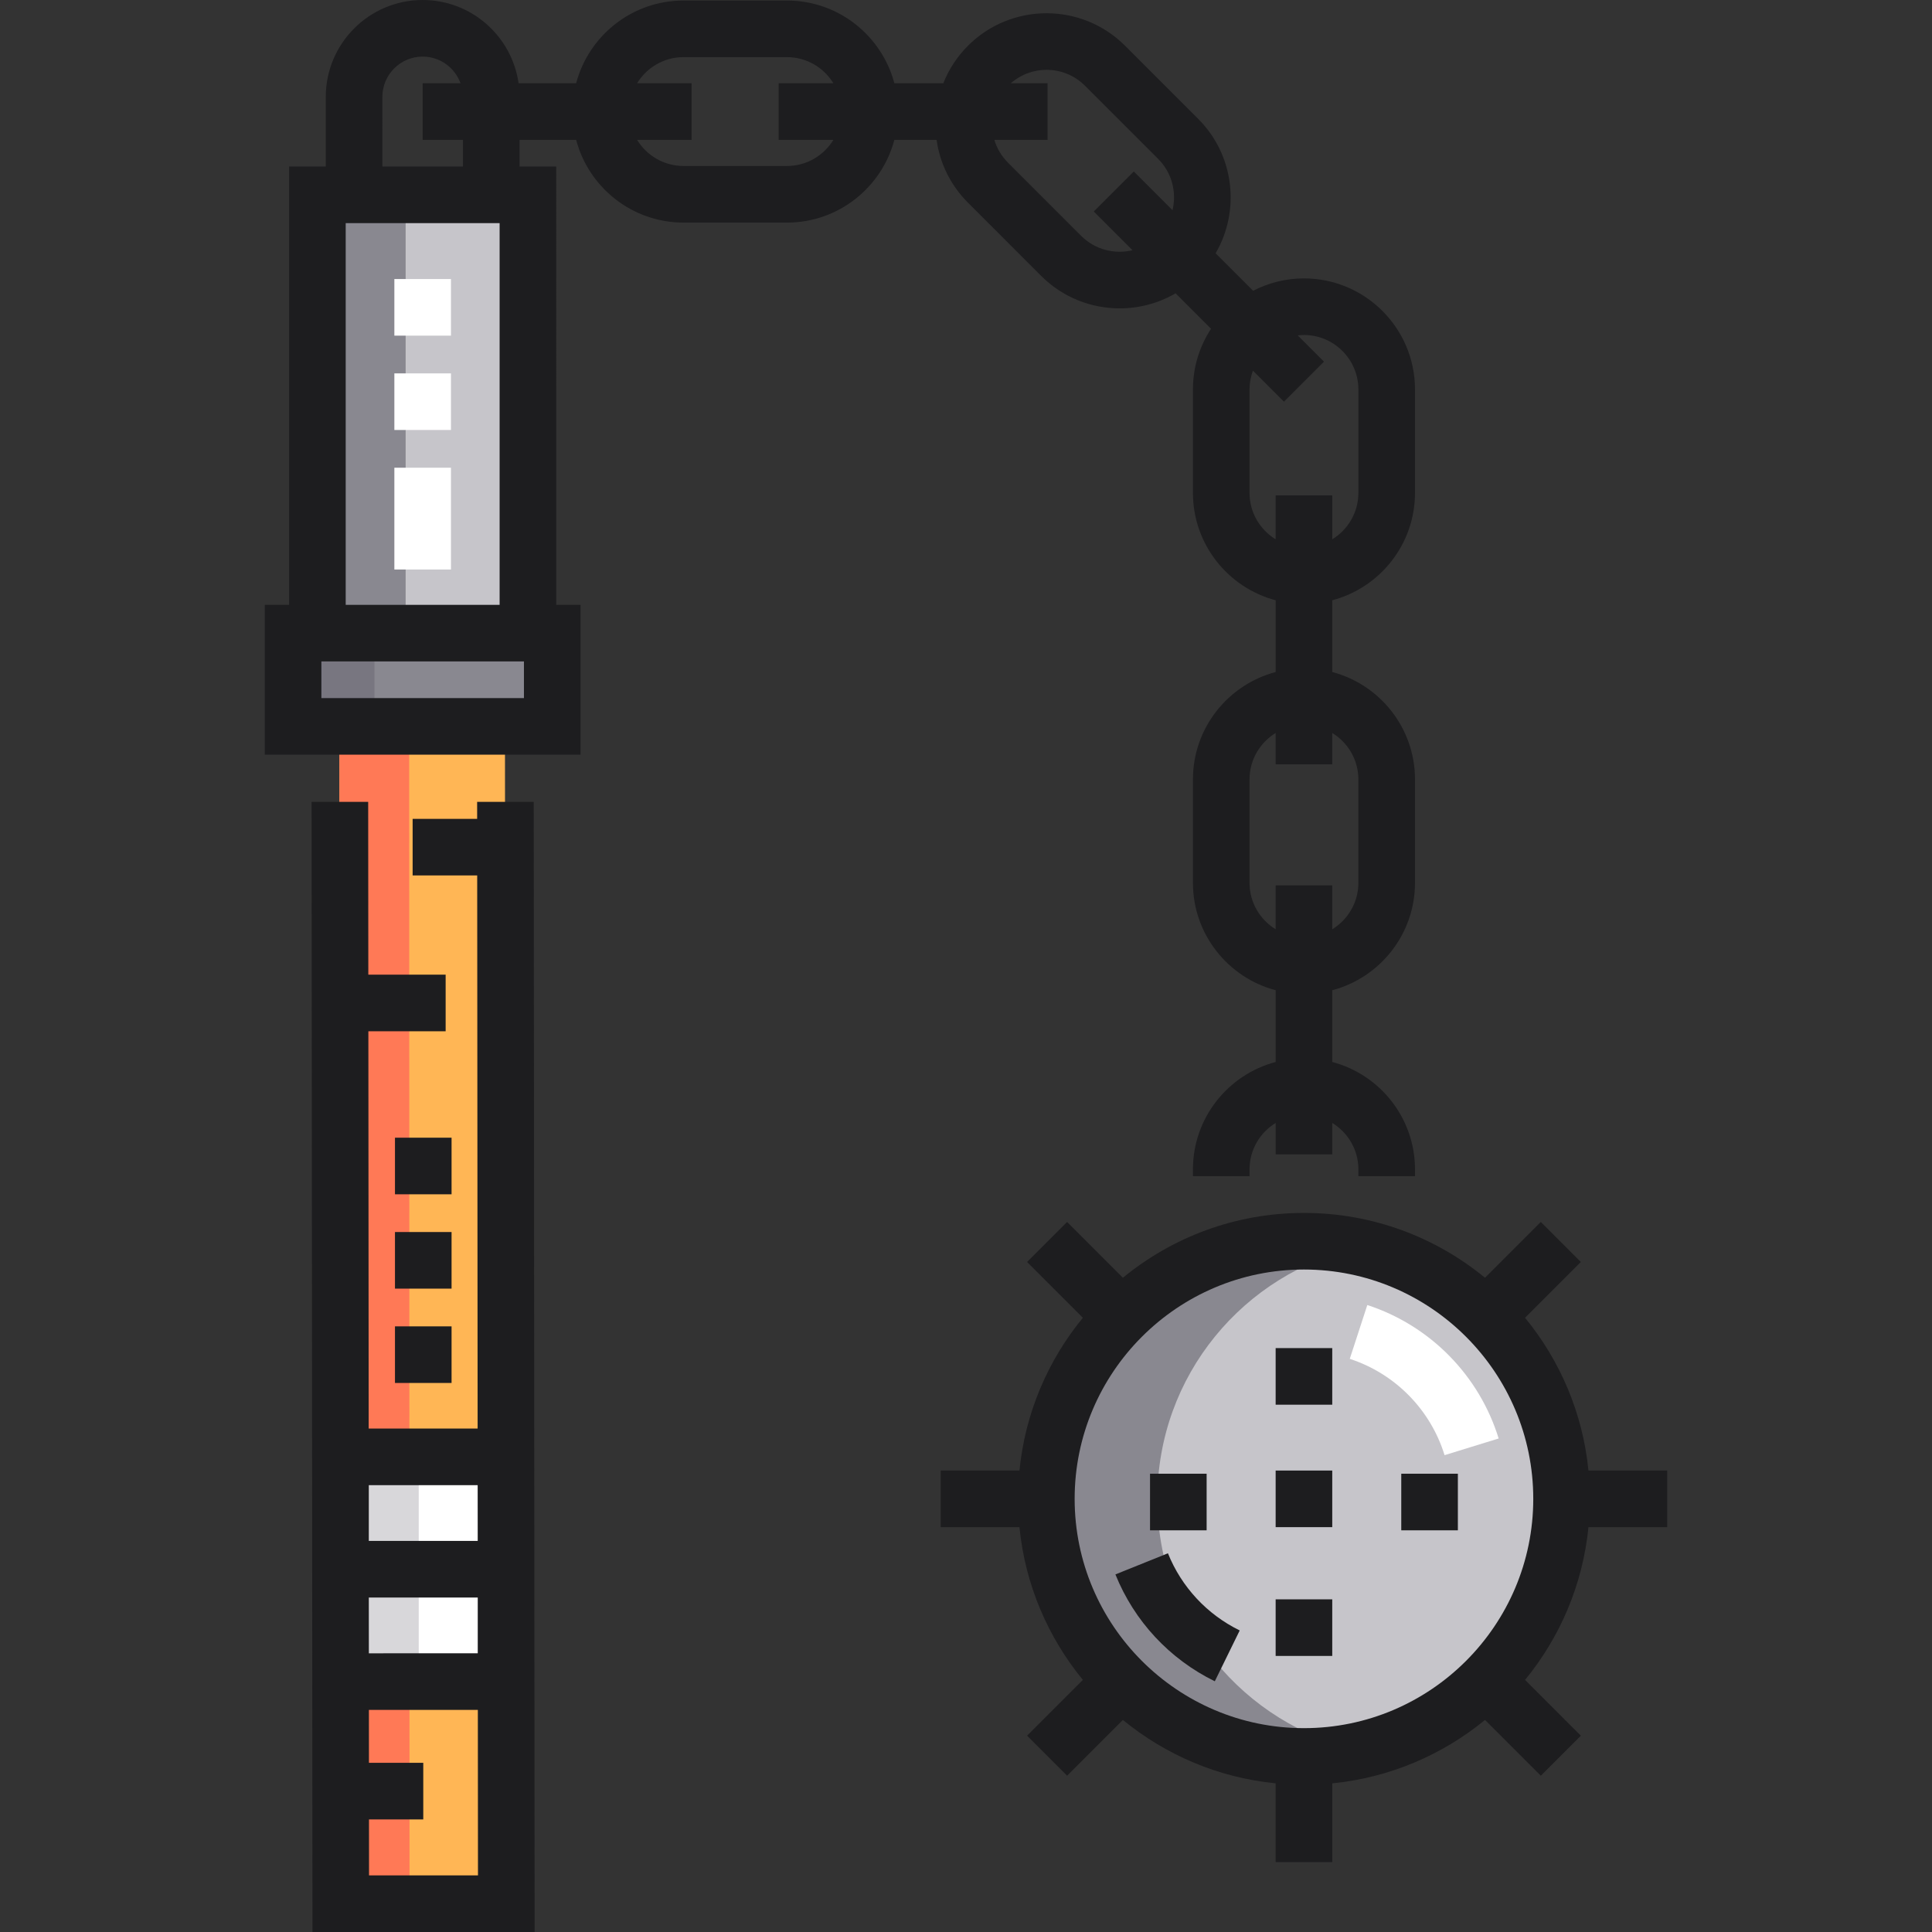 <?xml version="1.0" encoding="iso-8859-1"?>
<!-- Generator: Adobe Illustrator 19.0.0, SVG Export Plug-In . SVG Version: 6.00 Build 0)  -->
<svg version="1.1" id="Capa_1" xmlns="http://www.w3.org/2000/svg" xmlns:xlink="http://www.w3.org/1999/xlink" x="0px" y="0px"
	 viewBox="0 0 512 512" style="enable-background:new 0 0 512 512;" xml:space="preserve">
<rect x="0" y="0" width="512" height="512" fill="#333333" stroke="none"/>
<polygon style="fill:#FFB655;" points="134.049,504.5 90.177,504.5 89.948,192.5 133.82,192.5 "/>
<rect x="83.99" y="51.63" style="fill:#C6C5CA;" width="55.788" height="116.16"/>
<polygon style="fill:#FF7956;" points="108.533,504.5 90.044,504.5 89.948,192.5 108.436,192.5 "/>
<g>
	<rect x="83.99" y="51.63" style="fill:#898890;" width="23.51" height="116.16"/>
	<rect x="77.54" y="167.79" style="fill:#898890;" width="68.68" height="24.714"/>
</g>
<rect x="77.54" y="167.79" style="fill:#787680;" width="21.697" height="24.714"/>
<rect x="90.11" y="386.08" style="fill:#FFFFFF;" width="43.873" height="59.56"/>
<rect x="90.11" y="386.08" style="fill:#D8D7DA;" width="20.859" height="59.56"/>
<circle style="fill:#C6C5CA;" cx="345.44" cy="397.21" r="68.27"/>
<path style="fill:#898890;" d="M306.715,397.208c0-32.629,22.897-59.895,53.496-66.648c-4.759-1.051-9.699-1.621-14.774-1.621
	c-37.704,0-68.27,30.565-68.27,68.27s30.565,68.27,68.27,68.27c5.075,0,10.015-0.571,14.774-1.621
	C329.612,457.102,306.715,429.837,306.715,397.208z"/>
<g>
	<rect x="104.51" y="98.95" style="fill:#FFFFFF;" width="15" height="15"/>
	<rect x="104.51" y="73.949" style="fill:#FFFFFF;" width="15" height="15"/>
	<rect x="104.51" y="123.95" style="fill:#FFFFFF;" width="15" height="26.976"/>
	<path style="fill:#FFFFFF;" d="M362.35,345.847l-4.648,14.262c12.01,3.914,21.401,13.455,25.123,25.523l14.334-4.42
		C392.002,364.49,378.989,351.27,362.35,345.847z"/>
</g>
<g>
	<rect x="104.67" y="326.5" style="fill:#1D1D1F;" width="15" height="15"/>
	<rect x="104.67" y="351.5" style="fill:#1D1D1F;" width="15" height="15"/>
	<rect x="104.67" y="301.5" style="fill:#1D1D1F;" width="15" height="15"/>
	<path style="fill:#1D1D1F;" d="M141.445,212.494l-15,0.012l0.004,4.494H109.35v15h17.111l0.115,146.583H97.703l-0.082-105.289
		H118.1v-15H97.61l-0.036-45.8l-15,0.012L82.808,512h58.872L141.445,212.494z M97.738,423.362h28.871v14.78H97.75L97.738,423.362z
		 M126.587,393.583l0.012,14.779H97.736v-14.779H126.587z M97.796,497l-0.012-14.833h14.389v-15h-14.4l-0.011-14.024h28.872
		L126.668,497H97.796z"/>
	<path style="fill:#1D1D1F;" d="M248.205,37.065c0.881,6.286,3.758,12.092,8.326,16.659l19.392,19.394
		c5.736,5.735,13.271,8.604,20.806,8.604c5.128,0,10.254-1.332,14.815-3.988l9.394,9.394c-3.029,4.625-4.797,10.145-4.797,16.075
		v27.425c0,13.632,9.321,25.126,21.923,28.451v19.015c-12.602,3.325-21.923,14.818-21.923,28.451v27.426
		c0,13.632,9.321,25.126,21.923,28.451v19.015c-12.602,3.325-21.923,14.818-21.923,28.451v1.81h15v-1.81
		c0-5.204,2.78-9.759,6.923-12.296v8.318h15v-8.318c4.143,2.537,6.923,7.092,6.923,12.296v1.81h15v-1.81
		c0-13.632-9.321-25.126-21.923-28.451v-19.015c12.602-3.325,21.923-14.818,21.923-28.451v-27.426
		c0-13.632-9.321-25.126-21.923-28.451v-19.015c12.602-3.325,21.923-14.818,21.923-28.451v-27.425
		c0-16.225-13.199-29.424-29.423-29.424c-4.856,0-9.437,1.19-13.478,3.282l-9.934-9.934c6.56-11.263,5.023-25.98-4.616-35.62
		l-19.393-19.393c-11.474-11.472-30.139-11.472-41.61,0c-2.886,2.886-5.092,6.268-6.553,9.951h-12.967
		c-3.326-12.602-14.82-21.923-28.453-21.923h-27.425c-13.632,0-25.126,9.321-28.451,21.924h-15.258
		C135.665,9.612,124.941,0,112.009,0C97.852,0,86.334,11.518,86.334,25.675V44.13h-9.719v116.156h-6.446V200h83.681v-39.714h-6.446
		V44.13h-9.719v-7.064h15c3.325,12.602,14.818,21.923,28.451,21.923h27.425c13.633,0,25.126-9.32,28.451-21.923h11.193V37.065z
		 M359.984,206.543v27.426c0,5.204-2.78,9.759-6.923,12.296v-11.629h-15v11.629c-4.143-2.537-6.923-7.092-6.923-12.296v-27.426
		c0-5.204,2.78-9.759,6.923-12.296v8.318h15v-8.318C357.205,196.784,359.984,201.339,359.984,206.543z M345.562,88.778
		c7.953,0,14.423,6.471,14.423,14.424v27.425c0,5.204-2.78,9.759-6.923,12.296v-11.629h-15v11.629
		c-4.143-2.537-6.923-7.092-6.923-12.296v-27.425c0-1.749,0.329-3.418,0.901-4.971l8.218,8.218l10.607-10.607l-6.961-6.961
		C344.449,88.818,345,88.778,345.562,88.778z M277.336,18.504c3.693,0,7.387,1.405,10.198,4.218l19.393,19.393
		c3.68,3.679,4.936,8.865,3.8,13.589l-10.258-10.258l-10.607,10.607l10.258,10.258c-4.723,1.136-9.91-0.119-13.59-3.799
		l-19.393-19.394c-1.717-1.716-2.945-3.79-3.62-6.053h14.105v-15h-9.757C270.571,19.7,273.949,18.504,277.336,18.504z M138.85,185
		H85.169v-9.714h53.681V185z M91.615,160.286V59.13h40.788v101.156H91.615z M122.685,44.13h-21.351V25.675
		c0-5.886,4.789-10.675,10.675-10.675c4.618,0,8.55,2.953,10.034,7.065h-10.034v15h10.676
		C122.685,37.065,122.685,44.13,122.685,44.13z M208.56,43.988h-27.425c-5.204,0-9.759-2.78-12.296-6.923h14.441v-15h-14.442
		c2.537-4.144,7.092-6.924,12.297-6.924h27.425c5.205,0,9.76,2.78,12.297,6.924H206.35v15h14.507
		C218.319,41.209,213.764,43.988,208.56,43.988z"/>
	<path style="fill:#1D1D1F;" d="M309.513,411.636l-13.916,5.6c4.984,12.384,14.338,22.441,26.339,28.321l6.6-13.471
		C319.866,427.839,313.11,420.576,309.513,411.636z"/>
	<path style="fill:#1D1D1F;" d="M441.831,404.707v-15h-20.874c-1.508-15.273-7.568-29.226-16.804-40.483l14.785-14.785
		l-10.607-10.607l-14.785,14.785c-13.076-10.729-29.79-17.179-47.984-17.179s-34.908,6.45-47.984,17.179l-14.785-14.785
		l-10.607,10.607l14.785,14.785c-9.236,11.257-15.296,25.21-16.804,40.483h-20.874v15h20.874
		c1.508,15.273,7.568,29.227,16.804,40.484l-14.785,14.785l10.607,10.607l14.785-14.785c11.257,9.236,25.211,15.297,40.484,16.805
		v20.874h15v-20.874c15.273-1.508,29.227-7.569,40.484-16.805l14.785,14.785l10.607-10.607l-14.785-14.785
		c9.236-11.257,15.296-25.211,16.804-40.484H441.831z M345.562,457.978c-33.509,0-60.77-27.262-60.77-60.771
		s27.261-60.77,60.77-60.77s60.77,27.261,60.77,60.77S379.07,457.978,345.562,457.978z"/>
	<rect x="338.06" y="389.71" style="fill:#1D1D1F;" width="15" height="15"/>
	<rect x="338.06" y="357.26" style="fill:#1D1D1F;" width="15" height="15"/>
	<rect x="338.06" y="423.84" style="fill:#1D1D1F;" width="15" height="15"/>
	<rect x="371.35" y="390.55" style="fill:#1D1D1F;" width="15" height="15"/>
	<rect x="304.77" y="390.55" style="fill:#1D1D1F;" width="15" height="15"/>
</g>
<g>
</g>
<g>
</g>
<g>
</g>
<g>
</g>
<g>
</g>
<g>
</g>
<g>
</g>
<g>
</g>
<g>
</g>
<g>
</g>
<g>
</g>
<g>
</g>
<g>
</g>
<g>
</g>
<g>
</g>
</svg>
